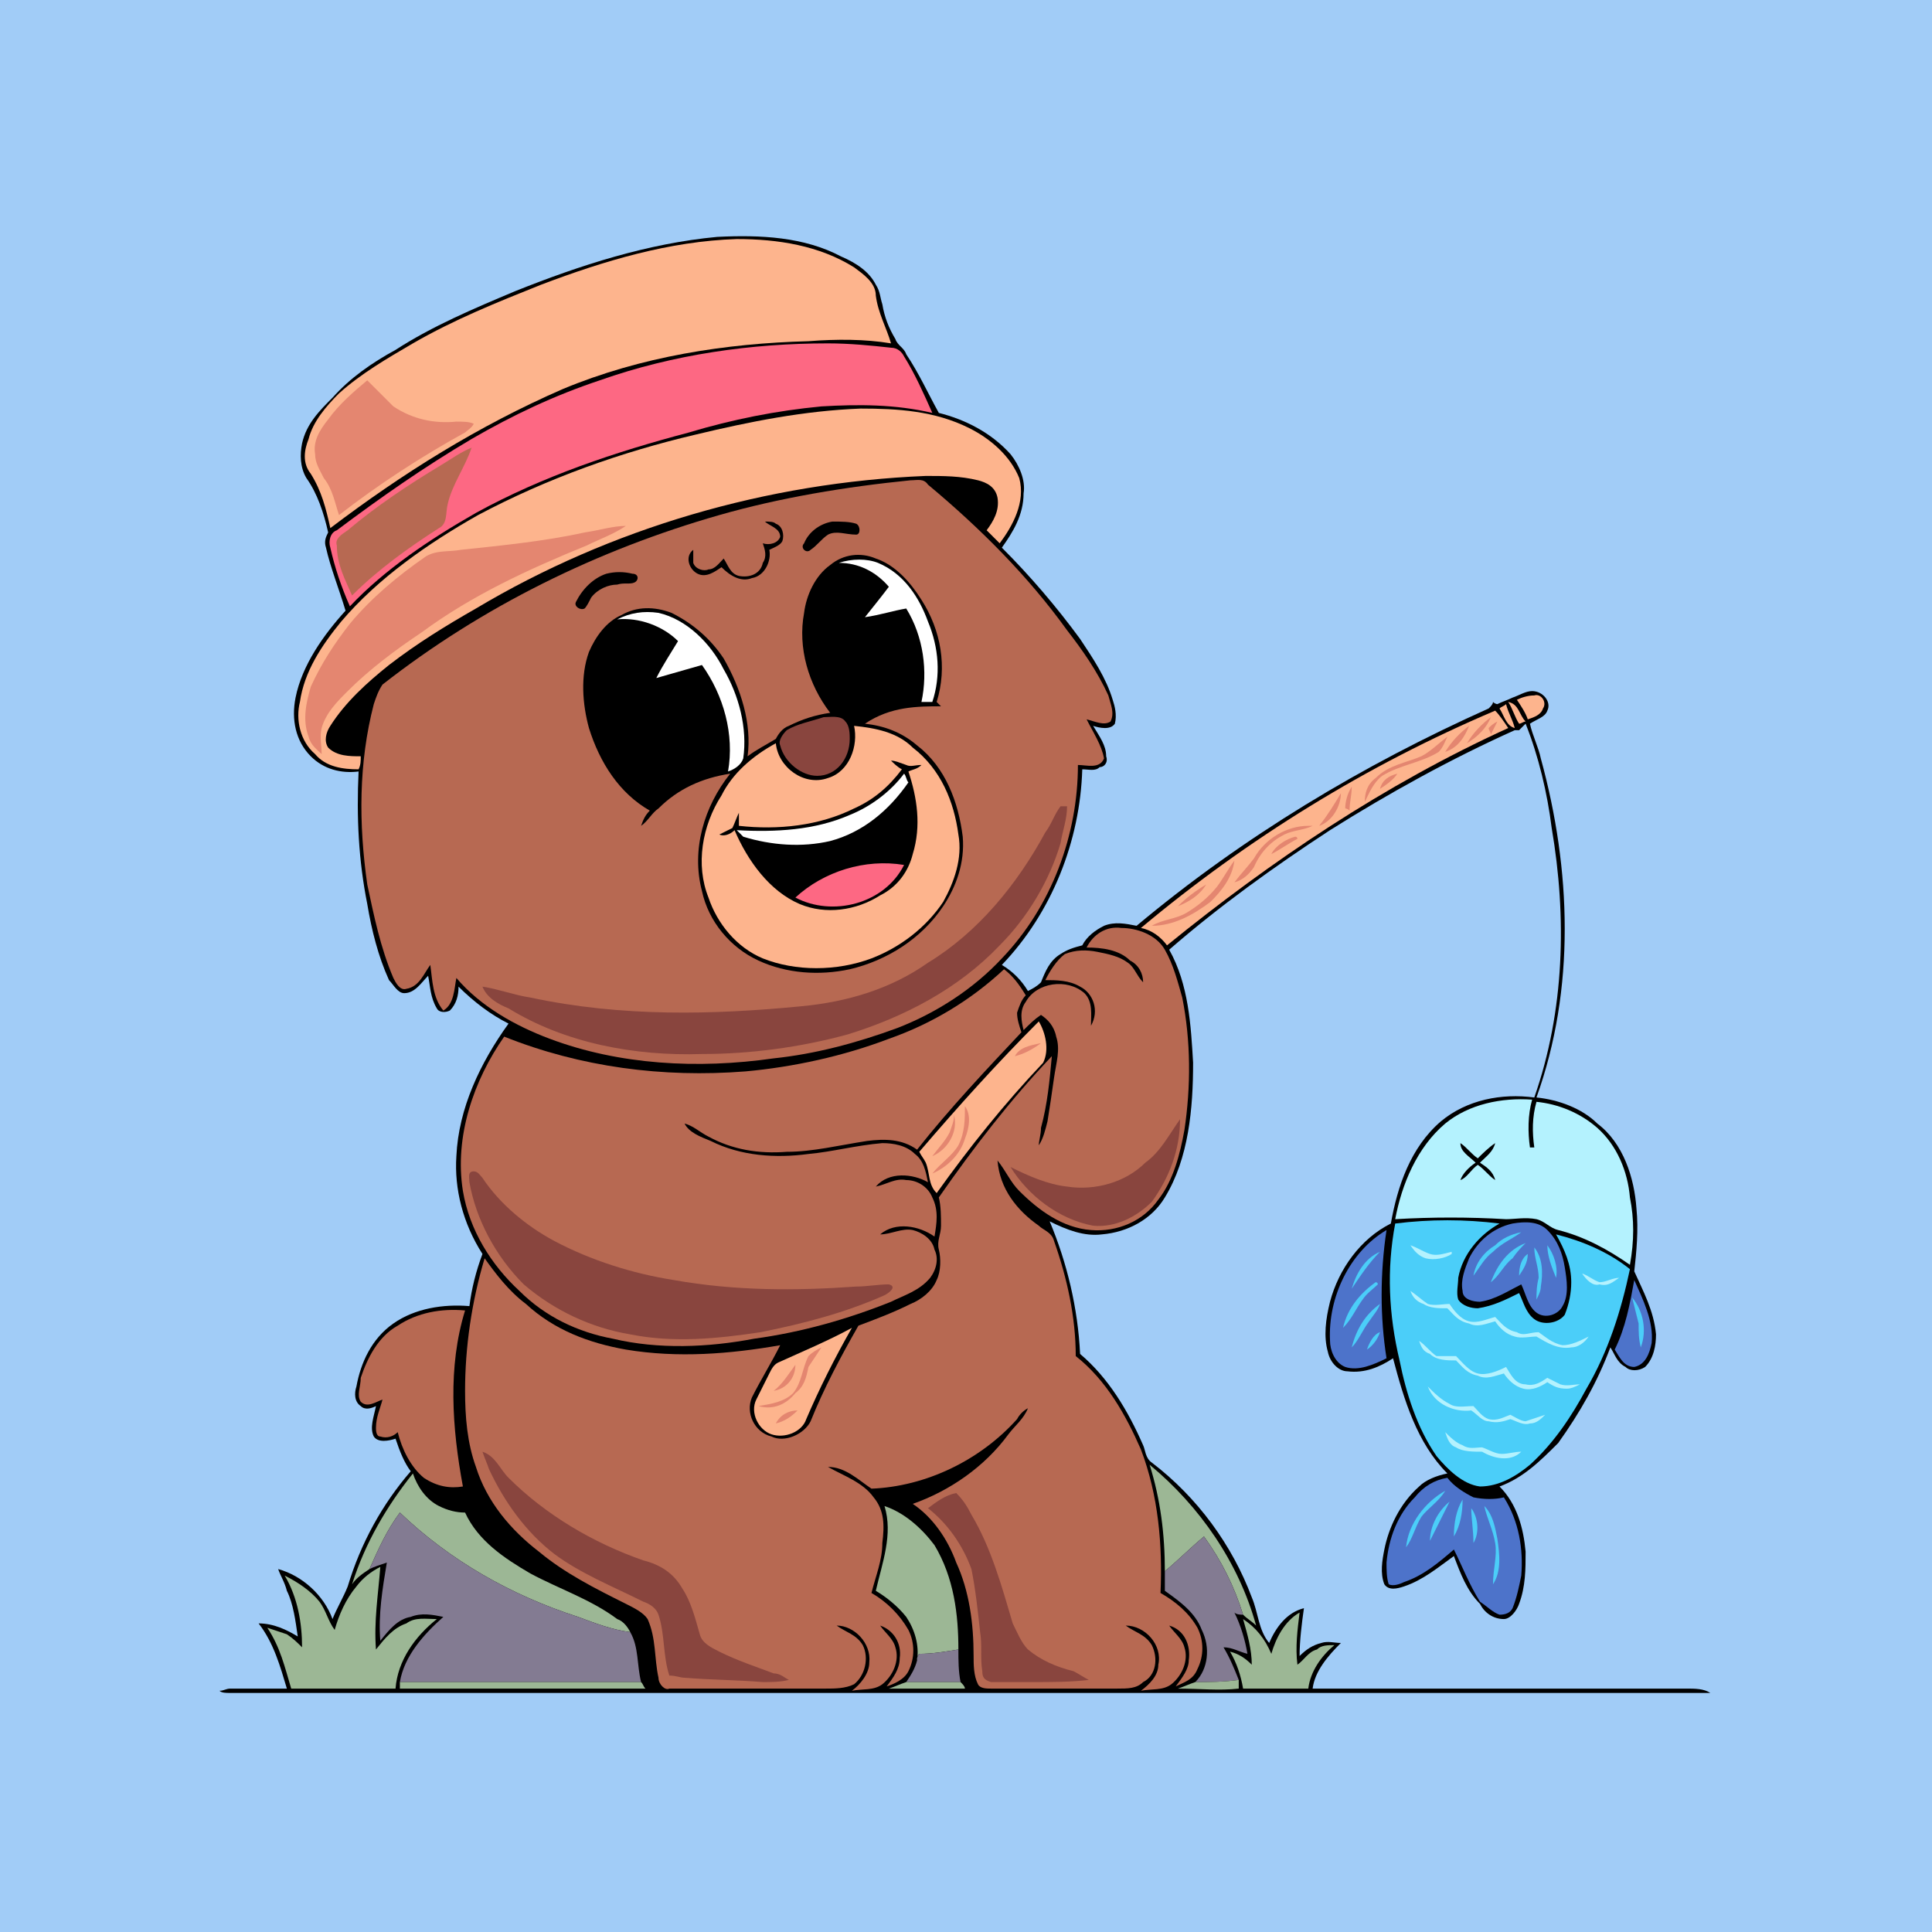 <?xml version="1.0" encoding="UTF-8" ?>
<!DOCTYPE svg PUBLIC "-//W3C//DTD SVG 1.1//EN" "http://www.w3.org/Graphics/SVG/1.1/DTD/svg11.dtd">
<svg width="889pt" height="889pt" viewBox="0 0 889 889" version="1.1" xmlns="http://www.w3.org/2000/svg">
<path fill="#a1ccf7" d="M 0 0 L 889 0 L 889 889 L 0 889 L 0 0 " />
<path fill="#000000" d="M 237 134 C 267 122 298 112 330 109 C 350 108 370 109 387 118 C 394 121 400 125 403 131 C 405 134 405 137 406 140 C 407 146 409 151 412 156 C 413 159 416 160 417 163 C 423 172 427 181 432 190 C 444 193 456 199 465 209 C 469 214 472 221 471 227 C 471 237 466 245 461 252 C 474 265 486 279 497 294 C 503 303 509 312 512 322 C 513 325 514 329 513 333 C 511 336 506 335 503 334 C 506 339 509 343 509 348 C 510 351 508 353 506 353 C 504 355 501 354 498 354 C 497 387 484 420 461 444 C 466 447 470 451 473 456 C 475 455 477 454 479 452 C 481 447 483 442 488 439 C 491 437 494 436 498 435 C 500 431 504 428 508 426 C 513 424 518 425 523 426 C 572 385 627 352 685 326 C 686 325 687 324 687 323 C 688 324 689 324 689 324 C 691 323 694 322 696 321 C 699 320 702 318 705 318 C 710 318 714 323 712 327 C 711 330 707 331 704 333 C 705 338 708 344 709 349 C 723 400 725 455 707 505 C 717 506 728 510 735 517 C 747 526 752 542 753 556 C 754 566 753 576 752 585 C 756 594 761 603 762 614 C 762 619 761 625 757 629 C 754 631 750 631 748 629 C 744 627 743 623 741 620 C 735 636 727 650 717 664 C 709 672 701 680 690 684 C 698 692 701 703 702 714 C 702 722 702 730 699 738 C 698 741 695 745 692 745 C 687 745 683 742 681 738 C 675 732 672 724 669 716 C 662 721 655 727 646 730 C 643 731 639 732 637 729 C 635 724 636 718 637 713 C 639 703 644 692 653 684 C 656 681 661 679 666 678 C 652 664 646 644 641 625 C 635 629 628 632 620 631 C 616 631 612 627 611 622 C 609 615 610 607 612 599 C 616 584 626 570 640 563 C 643 546 649 528 663 516 C 675 506 691 503 706 505 C 720 465 721 422 714 381 C 712 365 708 348 702 333 C 701 334 700 335 699 336 C 698 336 698 336 697 336 C 668 349 639 365 612 382 C 586 399 561 417 538 437 C 547 453 548 472 549 489 C 549 510 547 533 536 551 C 530 561 519 567 507 568 C 499 569 491 566 483 562 C 491 581 496 602 497 623 C 510 634 519 649 526 665 C 527 667 527 671 530 673 C 551 689 567 711 576 735 C 579 742 579 750 584 756 C 587 749 592 742 600 740 C 599 747 598 755 598 762 C 601 759 604 757 608 756 C 611 755 614 756 617 756 C 611 762 605 769 604 777 C 661 777 719 777 776 777 C 780 777 784 777 787 779 C 783 779 779 779 775 779 C 552 779 329 779 106 779 C 104 779 102 779 101 778 C 103 778 104 777 106 777 C 115 777 123 777 132 777 C 129 767 126 756 119 747 C 126 747 132 750 137 753 C 136 746 135 738 132 732 C 131 728 129 725 128 722 C 139 725 149 734 153 745 C 155 740 158 735 160 730 C 166 710 176 692 189 677 C 186 673 184 668 182 662 C 179 663 174 664 172 661 C 170 657 172 652 173 647 C 171 648 168 649 166 647 C 163 645 163 641 164 638 C 166 627 171 616 181 609 C 191 602 204 600 216 601 C 217 593 219 585 222 577 C 213 563 209 547 210 532 C 211 510 221 489 234 471 C 226 467 218 461 211 454 C 211 458 210 462 207 465 C 205 466 202 466 201 464 C 198 459 198 454 197 449 C 194 452 191 457 186 457 C 183 457 181 453 179 451 C 174 440 171 428 169 416 C 165 396 164 376 165 355 C 157 356 149 354 143 348 C 136 341 134 331 136 321 C 139 306 149 292 159 281 C 156 271 152 261 150 252 C 149 249 150 247 151 245 C 149 236 146 227 141 220 C 138 215 138 209 139 204 C 141 195 147 189 153 183 C 161 174 171 167 182 161 C 199 150 218 142 237 134 " />
<path fill="#fdb48d" d="M 249 131 C 278 120 308 111 339 110 C 358 110 377 113 393 123 C 397 126 403 130 403 136 C 404 144 408 151 410 158 C 398 156 385 156 372 157 C 334 158 295 164 259 179 C 220 196 185 218 152 243 C 150 234 148 226 143 218 C 139 213 140 207 142 202 C 144 194 150 187 156 181 C 166 172 178 165 190 158 C 209 147 229 139 249 131 " />
<path fill="#fd6883" d="M 276 175 C 310 163 346 158 381 158 C 391 158 401 159 410 160 C 413 160 415 162 416 164 C 421 172 425 181 429 190 C 412 186 395 186 378 187 C 357 189 337 193 317 199 C 283 208 250 219 219 236 C 198 248 177 262 161 279 C 157 270 154 261 152 252 C 151 249 152 245 155 244 C 175 229 195 215 217 202 C 236 191 255 182 276 175 " />
<path fill="#e48670" d="M 151 193 C 156 186 163 180 169 175 C 173 179 177 183 181 187 C 190 193 200 195 210 194 C 213 194 216 194 218 195 C 217 197 215 198 214 199 C 194 210 174 223 156 237 C 154 231 153 225 149 220 C 147 216 145 213 145 209 C 144 203 147 198 151 193 Z" />
<path fill="#fdb48d" d="M 320 200 C 345 194 370 189 396 188 C 413 188 430 189 446 197 C 456 202 465 210 469 220 C 472 231 466 242 460 250 C 458 248 456 246 454 244 C 457 240 460 235 459 229 C 458 224 454 222 450 221 C 442 219 434 219 426 219 C 353 222 281 243 219 280 C 205 288 192 296 179 306 C 169 314 159 323 152 334 C 150 337 149 341 151 344 C 155 348 161 348 166 348 C 166 350 166 352 165 354 C 158 354 150 353 145 347 C 138 341 136 331 138 323 C 140 309 148 297 157 286 C 174 266 197 250 220 237 C 252 220 286 208 320 200 " />
<path fill="#b76952" d="M 203 214 C 208 211 212 208 217 206 C 214 215 208 223 206 232 C 205 236 206 241 202 243 C 188 252 174 262 162 274 C 159 267 155 260 155 251 C 154 248 157 246 160 244 C 173 233 188 223 203 214 Z" />
<path fill="#b76952" d="M 331 237 C 359 229 389 224 419 221 C 422 221 425 220 427 223 C 451 243 473 265 491 290 C 498 299 505 309 510 320 C 511 324 513 328 511 332 C 508 334 504 332 500 331 C 503 337 507 343 508 349 C 506 354 500 352 496 352 C 496 384 484 417 461 441 C 448 455 431 466 413 473 C 394 480 375 485 356 487 C 321 492 285 490 253 478 C 237 472 221 463 210 450 C 209 455 209 462 204 465 C 199 459 199 451 198 444 C 195 448 193 454 187 455 C 184 456 182 452 181 450 C 175 436 172 421 169 407 C 165 379 165 351 172 324 C 173 321 174 318 176 315 C 222 279 275 253 331 237 " />
<path fill="#000000" d="M 352 240 C 354 240 356 240 357 241 C 360 242 361 246 360 249 C 359 251 356 252 354 253 C 355 258 352 265 346 266 C 341 268 336 265 332 261 C 329 263 325 266 321 264 C 317 262 315 256 319 253 C 319 255 319 257 319 259 C 320 262 324 263 326 262 C 329 262 331 259 333 257 C 335 260 336 264 340 265 C 345 266 350 264 351 259 C 353 256 352 253 351 250 C 354 251 358 250 359 247 C 359 243 354 242 352 240 Z" />
<path fill="#000000" d="M 383 240 C 387 240 391 240 394 241 C 396 242 396 246 394 246 C 389 246 385 244 381 246 C 378 248 376 251 373 253 C 371 255 368 252 370 250 C 372 245 377 241 383 240 Z" />
<path fill="#e48670" d="M 269 245 C 276 244 282 242 288 242 C 282 246 276 248 270 251 C 243 262 217 274 194 291 C 182 299 170 308 160 318 C 155 323 150 328 148 335 C 147 339 148 343 148 347 C 146 345 143 343 142 339 C 139 331 141 323 143 316 C 148 305 154 296 161 287 C 171 275 183 265 196 256 C 201 253 207 254 212 253 C 231 251 251 249 269 245 Z" />
<path fill="#000000" d="M 382 260 C 388 255 396 254 403 257 C 412 260 419 268 424 276 C 433 290 436 307 431 323 C 432 324 433 325 433 325 C 428 325 422 325 416 326 C 410 327 404 329 398 333 C 407 334 415 337 422 343 C 435 353 441 369 443 385 C 444 397 440 408 434 417 C 424 432 408 442 391 446 C 377 449 362 448 349 442 C 336 436 326 424 323 410 C 318 391 324 371 336 356 C 323 358 312 363 303 372 C 300 374 298 378 295 380 C 296 377 297 375 299 373 C 285 365 276 351 271 335 C 268 324 267 311 271 300 C 274 293 279 286 286 283 C 293 279 301 279 309 282 C 319 287 327 294 333 303 C 341 317 346 333 344 348 C 348 345 352 343 357 340 C 358 338 360 335 363 334 C 369 331 375 329 382 328 C 372 315 367 298 370 282 C 371 274 375 265 382 260 " />
<path fill="#ffffff" d="M 386 259 C 392 257 399 257 404 259 C 416 264 423 275 427 286 C 432 298 433 311 429 323 C 427 323 425 323 424 323 C 427 309 425 293 417 280 C 411 281 405 283 398 284 C 402 279 406 274 409 270 C 403 263 395 259 386 259 Z" />
<path fill="#000000" d="M 279 264 C 283 263 287 263 291 264 C 294 264 294 267 292 268 C 290 269 287 268 284 269 C 280 269 275 271 272 275 C 271 277 270 279 269 280 C 267 281 264 279 265 277 C 268 271 273 266 279 264 Z" />
<path fill="#ffffff" d="M 284 285 C 290 282 296 281 303 282 C 316 285 327 296 333 308 C 340 320 344 335 342 349 C 341 352 338 354 335 355 C 338 338 333 320 323 306 C 316 308 309 310 302 312 C 305 306 309 300 312 295 C 305 288 294 284 284 285 Z" />
<path fill="#fdb48d" d="M 698 322 C 700 321 703 320 706 320 C 709 319 712 323 710 326 C 709 329 706 330 703 331 C 702 328 700 325 698 322 Z" />
<path fill="#fdb48d" d="M 694 323 C 699 324 699 329 702 332 C 701 332 700 333 699 333 C 697 330 696 326 694 323 Z" />
<path fill="#fdb48d" d="M 690 326 C 691 325 692 325 693 324 C 694 328 696 331 697 335 C 693 334 692 329 690 326 Z" />
<path fill="#fdb48d" d="M 525 427 C 574 386 629 352 688 327 C 690 329 692 332 694 335 C 637 361 585 396 537 435 C 534 431 530 428 525 427 " />
<path fill="#89453e" d="M 379 330 C 382 330 387 329 389 332 C 391 334 391 338 391 340 C 391 349 385 357 376 357 C 369 357 361 351 359 343 C 358 341 360 338 362 336 C 367 333 373 332 379 330 Z" />
<path fill="#e48670" d="M 675 342 C 678 337 682 333 686 330 C 684 335 680 339 675 342 Z" />
<path fill="#e48670" d="M 685 335 C 686 334 687 333 689 332 C 688 334 687 336 686 338 C 686 337 685 336 685 335 Z" />
<path fill="#fdb48d" d="M 393 334 C 403 335 413 337 420 344 C 433 354 439 369 441 384 C 443 395 439 406 434 415 C 426 427 414 436 401 441 C 385 447 366 447 351 441 C 339 436 330 425 326 413 C 320 398 323 380 332 366 C 337 356 346 348 357 342 C 358 353 370 362 381 358 C 391 355 395 343 393 334 " />
<path fill="#e48670" d="M 665 346 C 668 341 672 337 676 334 C 674 339 671 344 665 346 Z" />
<path fill="#e48670" d="M 654 348 C 658 346 662 342 666 339 C 665 341 664 344 662 346 C 654 351 644 352 636 357 C 632 360 630 365 628 369 C 628 365 629 361 633 358 C 639 352 647 351 654 348 Z" />
<path fill="#000000" d="M 410 350 C 412 350 414 351 417 352 C 419 353 421 352 424 352 C 422 354 420 354 418 355 C 422 367 424 380 420 393 C 418 401 413 408 405 412 C 394 419 380 421 368 416 C 354 410 344 396 338 382 C 336 384 333 385 331 384 C 333 383 335 382 337 381 C 338 379 339 376 340 374 C 340 376 340 378 340 380 C 358 382 377 380 393 372 C 402 368 409 362 415 354 C 413 353 411 351 410 350 " />
<path fill="#ffffff" d="M 391 375 C 401 371 410 364 416 356 C 417 357 417 359 418 360 C 409 373 397 383 382 387 C 369 390 355 389 342 385 C 341 384 340 383 339 382 C 357 383 375 382 391 375 Z" />
<path fill="#e48670" d="M 635 363 C 636 359 639 357 643 356 C 641 359 638 361 635 363 Z" />
<path fill="#e48670" d="M 619 372 C 619 369 620 365 622 362 C 622 366 621 369 621 373 C 620 372 619 372 619 372 Z" />
<path fill="#e48670" d="M 617 365 C 617 371 613 378 607 380 C 611 375 614 370 617 365 Z" />
<path fill="#89453e" d="M 481 383 C 484 379 485 375 488 371 C 489 371 490 371 491 371 C 491 377 489 382 488 388 C 483 405 473 422 460 435 C 441 455 416 468 390 476 C 368 482 345 485 323 485 C 292 486 260 480 234 464 C 229 462 224 459 222 454 C 229 455 237 458 244 459 C 286 468 328 467 369 463 C 390 461 410 455 427 443 C 450 429 468 407 481 383 Z" />
<path fill="#e48670" d="M 577 395 C 582 386 592 380 602 380 C 603 380 604 380 604 380 C 600 382 595 382 591 384 C 585 387 580 392 577 399 C 575 402 572 405 568 406 C 571 402 574 399 577 395 Z" />
<path fill="#e48670" d="M 585 393 C 587 389 592 386 596 385 C 597 385 597 386 597 386 C 593 388 589 391 585 393 Z" />
<path fill="#fd6883" d="M 366 413 C 379 401 398 395 416 398 C 407 416 383 422 366 413 Z" />
<path fill="#e48670" d="M 560 408 C 563 404 565 400 568 396 C 567 404 562 410 557 415 C 549 421 540 426 530 426 C 535 423 541 423 546 420 C 551 417 556 413 560 408 Z" />
<path fill="#e48670" d="M 542 417 C 546 413 550 410 555 407 C 552 412 547 415 542 417 Z" />
<path fill="#b76952" d="M 500 436 C 503 430 509 426 516 427 C 523 427 532 430 536 437 C 540 444 542 452 544 459 C 548 479 548 500 545 520 C 543 531 540 543 533 552 C 526 562 514 567 502 566 C 489 565 478 557 469 548 C 465 544 463 539 459 534 C 460 547 468 557 478 564 C 480 566 484 567 485 571 C 491 588 495 606 495 624 C 509 635 518 651 525 667 C 533 688 535 711 534 733 C 541 737 547 742 551 749 C 554 755 554 762 551 768 C 549 773 545 774 541 776 C 544 772 547 768 547 764 C 548 757 545 750 538 748 C 540 751 544 754 545 758 C 547 764 544 771 539 775 C 535 778 530 777 525 778 C 529 775 533 771 533 766 C 535 757 527 748 518 748 C 522 751 527 752 530 757 C 533 763 532 771 526 774 C 523 777 519 777 514 777 C 495 777 476 777 456 777 C 454 777 451 777 450 775 C 448 771 448 766 448 762 C 448 747 446 732 440 719 C 436 708 429 698 420 692 C 437 686 453 675 464 660 C 467 656 471 653 473 648 C 471 649 469 651 468 653 C 451 672 426 684 401 685 C 395 681 389 675 381 675 C 388 679 397 682 402 689 C 407 695 407 702 406 710 C 406 718 403 725 401 733 C 408 737 414 743 418 750 C 421 756 421 763 418 769 C 416 773 411 775 408 776 C 411 772 414 768 414 763 C 415 756 411 750 405 748 C 407 751 411 754 412 758 C 414 764 411 771 406 775 C 402 778 397 777 392 778 C 396 775 400 770 400 765 C 401 756 393 748 385 748 C 389 751 394 752 397 757 C 400 763 398 771 393 775 C 389 777 384 777 380 777 C 356 777 332 777 308 777 C 306 778 303 775 303 772 C 301 763 302 754 298 745 C 296 742 292 740 288 738 C 274 731 260 724 248 714 C 235 704 224 691 219 675 C 215 664 214 652 214 640 C 214 620 217 599 223 579 C 228 586 234 594 242 600 C 255 612 271 618 288 621 C 312 625 336 623 359 619 C 355 627 350 635 346 643 C 343 650 347 659 355 661 C 361 664 370 660 373 654 C 379 639 387 624 395 610 C 403 607 411 604 419 600 C 424 598 429 594 431 589 C 433 585 433 579 432 575 C 431 571 433 568 433 564 C 433 560 433 555 432 551 C 448 528 465 506 484 486 C 483 497 482 508 479 519 C 479 522 478 525 478 527 C 480 524 481 520 482 516 C 483 510 484 503 485 496 C 486 489 488 483 486 477 C 485 472 482 469 479 467 C 476 469 474 471 471 474 C 470 470 469 465 472 461 C 477 452 491 450 499 457 C 503 461 502 467 502 472 C 506 465 503 457 497 454 C 492 451 486 451 481 451 C 483 447 486 442 490 439 C 495 437 500 437 505 438 C 510 439 515 440 519 443 C 522 445 523 449 526 452 C 526 448 524 444 520 442 C 515 437 507 436 500 436 " />
<path fill="#b76952" d="M 409 478 C 429 471 447 460 462 446 C 466 449 469 453 472 458 C 470 460 469 463 468 466 C 468 469 469 472 470 475 C 454 492 437 510 422 529 C 415 524 407 524 399 525 C 386 527 374 530 362 530 C 349 531 337 529 326 523 C 322 521 319 518 315 517 C 317 521 322 523 327 525 C 341 532 357 533 372 531 C 383 530 394 527 406 526 C 411 526 417 527 421 531 C 425 534 426 539 427 544 C 420 540 409 539 403 546 C 408 545 412 542 417 543 C 422 543 427 546 429 551 C 432 557 431 563 430 569 C 423 564 412 562 405 568 C 410 568 415 565 420 566 C 424 567 429 570 430 575 C 432 579 431 584 428 588 C 423 594 416 596 410 599 C 390 607 369 613 347 616 C 326 620 303 621 282 616 C 266 613 251 606 239 594 C 226 582 216 566 213 548 C 209 523 218 497 232 477 C 267 491 305 496 343 493 C 365 491 388 486 409 478 " />
<path fill="#fdb48d" d="M 423 530 C 441 509 459 489 478 470 C 481 475 483 483 480 489 C 462 508 446 528 431 549 C 427 545 428 540 426 535 C 425 533 424 532 423 530 " />
<path fill="#e48670" d="M 467 486 C 469 482 474 481 479 480 C 475 483 471 485 467 486 Z" />
<path fill="#b4f2fe" d="M 665 517 C 676 508 691 505 705 506 C 703 513 703 521 704 528 L 706 528 C 705 521 705 514 707 507 C 717 508 727 512 735 519 C 744 527 749 539 750 551 C 752 561 752 571 750 582 C 740 575 729 569 717 566 C 713 565 711 562 707 561 C 702 560 697 561 693 561 C 676 560 659 560 642 561 C 645 545 652 528 665 517 " />
<path fill="#e48670" d="M 444 509 C 447 513 446 519 444 524 C 442 531 436 537 429 540 C 433 535 438 532 441 527 C 444 521 444 515 444 509 Z" />
<path fill="#e48670" d="M 439 513 C 441 521 436 529 429 532 C 432 528 435 525 437 521 C 438 518 439 516 439 513 Z" />
<path fill="#89453e" d="M 527 535 C 534 530 538 522 543 515 C 543 529 538 542 530 553 C 523 560 513 565 503 564 C 487 561 473 550 465 537 C 473 541 482 545 491 546 C 504 548 518 544 527 535 Z" />
<path fill="#000000" d="M 672 526 C 675 528 677 531 680 533 C 682 531 685 528 688 526 C 687 530 684 532 681 535 C 684 537 687 539 688 543 C 685 541 683 538 680 536 C 677 538 675 542 672 543 C 673 540 676 537 679 535 C 676 532 672 530 672 526 Z" />
<path fill="#89453e" d="M 218 539 C 220 539 221 541 222 542 C 230 554 242 564 255 571 C 272 580 291 586 310 589 C 338 594 366 594 394 592 C 399 592 404 591 409 591 C 413 592 409 595 407 596 C 389 604 370 609 350 613 C 330 616 310 618 290 614 C 272 611 255 603 241 591 C 228 578 219 561 216 544 C 216 542 215 539 218 539 Z" />
<path fill="#4bcef9" d="M 642 563 C 658 561 674 561 690 563 C 681 568 673 577 671 588 C 671 591 670 595 671 598 C 673 601 677 602 680 602 C 687 601 693 598 699 595 C 701 599 702 604 706 607 C 710 610 717 609 720 605 C 722 600 723 595 723 590 C 723 582 720 575 716 568 C 728 571 740 576 750 584 C 746 603 740 622 730 639 C 723 652 715 664 704 674 C 698 679 690 684 681 684 C 673 683 666 676 661 670 C 652 657 647 641 644 626 C 639 605 638 584 642 563 " />
<path fill="#4d73ca" d="M 676 579 C 680 571 687 565 696 563 C 702 562 708 562 712 566 C 717 571 719 577 720 583 C 721 589 722 596 719 601 C 717 605 711 607 707 604 C 703 601 702 595 700 591 C 694 594 688 598 681 599 C 678 599 673 598 673 594 C 672 589 674 584 676 579 " />
<path fill="#4d73ca" d="M 612 617 C 611 597 621 576 638 566 C 635 586 635 606 638 625 C 632 628 625 631 619 629 C 614 627 612 621 612 617 " />
<path fill="#4bcef9" d="M 688 573 C 691 570 695 568 700 567 C 696 570 691 572 687 576 C 683 579 681 583 678 587 C 679 581 683 576 688 573 Z" />
<path fill="#4bcef9" d="M 686 590 C 689 582 694 575 702 572 C 700 574 698 576 696 579 C 692 582 690 587 686 590 Z" />
<path fill="#b4f2fe" d="M 649 573 C 652 574 655 576 658 577 C 661 578 664 577 668 576 C 668 576 668 577 668 577 C 665 579 660 580 656 579 C 653 578 651 576 649 573 Z" />
<path fill="#4bcef9" d="M 712 573 C 715 577 717 583 716 588 C 714 583 712 578 712 573 Z" />
<path fill="#4bcef9" d="M 706 574 C 710 579 710 586 709 592 C 709 594 708 596 707 598 C 707 595 707 592 708 588 C 708 583 706 579 706 574 Z" />
<path fill="#4bcef9" d="M 622 593 C 624 586 628 579 635 576 C 630 581 626 587 622 593 Z" />
<path fill="#4bcef9" d="M 699 587 C 699 583 700 579 703 577 C 703 581 701 584 699 587 Z" />
<path fill="#b4f2fe" d="M 728 586 C 731 587 733 589 736 590 C 739 590 742 588 745 588 C 742 590 740 592 736 591 C 733 592 730 589 728 586 Z" />
<path fill="#4bcef9" d="M 633 590 C 633 590 634 590 634 591 C 632 593 629 595 627 598 C 624 602 622 607 618 611 C 620 602 626 595 633 590 Z" />
<path fill="#4d73ca" d="M 752 589 C 756 598 761 608 760 618 C 759 623 757 628 752 629 C 747 629 745 624 743 621 C 748 611 750 600 752 589 " />
<path fill="#b4f2fe" d="M 649 594 C 652 596 654 598 657 600 C 660 601 664 600 667 600 C 669 603 672 607 676 608 C 680 609 684 607 688 606 C 691 609 693 612 698 613 C 701 615 704 613 708 613 C 711 615 714 618 719 619 C 723 619 727 617 731 615 C 729 618 726 620 723 620 C 717 621 712 618 707 615 C 704 615 700 616 697 615 C 693 614 690 611 688 608 C 684 609 680 611 676 609 C 671 608 669 605 666 602 C 662 602 658 602 655 600 C 652 599 650 597 649 594 Z" />
<path fill="#4bcef9" d="M 751 597 C 756 603 758 612 755 620 C 754 616 754 613 754 609 C 753 605 752 601 751 597 Z" />
<path fill="#4bcef9" d="M 622 620 C 624 612 628 605 635 600 C 634 603 632 605 630 608 C 627 612 625 617 622 620 Z" />
<path fill="#b76952" d="M 183 610 C 192 604 203 602 214 603 C 206 629 208 657 213 684 C 207 685 201 684 195 680 C 189 675 185 667 183 659 C 181 661 178 662 175 661 C 173 661 173 658 173 657 C 173 652 175 648 176 644 C 173 645 169 648 166 645 C 164 642 166 638 166 634 C 169 625 174 615 183 610 Z" />
<path fill="#fdb48d" d="M 358 627 C 369 622 381 617 392 611 C 384 625 377 639 371 653 C 369 659 361 662 355 660 C 349 658 345 650 348 644 C 350 640 352 636 354 632 C 355 630 356 628 358 627 " />
<path fill="#4bcef9" d="M 629 621 C 630 618 632 614 635 613 C 634 616 632 619 629 621 Z" />
<path fill="#b4f2fe" d="M 658 623 C 655 622 654 620 653 617 C 656 619 658 622 661 624 C 664 624 667 624 670 624 C 673 627 676 631 680 632 C 684 633 689 631 693 629 C 695 632 697 637 702 637 C 706 638 709 636 712 634 C 714 635 716 636 718 637 C 721 638 724 637 727 637 C 725 638 723 639 721 639 C 717 639 715 638 712 636 C 709 638 705 640 701 639 C 697 638 694 635 692 632 C 688 633 684 635 680 633 C 675 632 673 629 670 626 C 666 626 661 626 658 623 Z" />
<path fill="#e48670" d="M 372 624 C 374 622 376 621 378 620 C 376 623 374 626 372 629 C 371 634 370 638 366 641 C 362 646 356 649 349 647 C 355 646 361 645 365 641 C 369 636 369 630 372 624 Z" />
<path fill="#e48670" d="M 356 640 C 360 637 363 632 366 628 C 366 634 362 639 356 640 Z" />
<path fill="#b4f2fe" d="M 657 638 C 660 641 663 644 667 646 C 670 648 674 647 678 647 C 680 649 682 652 685 653 C 689 654 692 652 695 651 C 697 652 700 654 702 654 C 705 653 708 652 711 651 C 709 653 707 655 704 655 C 701 656 698 654 695 653 C 692 654 689 655 685 654 C 682 654 680 651 677 649 C 669 650 660 646 657 638 Z" />
<path fill="#e48670" d="M 357 655 C 359 651 363 649 367 649 C 364 652 361 654 357 655 Z" />
<path fill="#b4f2fe" d="M 665 659 C 667 661 670 664 673 665 C 676 667 679 666 682 666 C 685 667 688 669 691 669 C 694 669 697 668 700 668 C 695 673 687 671 682 668 C 678 668 673 668 670 666 C 667 665 666 662 665 659 Z" />
<path fill="#89453e" d="M 222 668 C 228 670 230 676 234 680 C 251 697 273 710 296 718 C 304 720 310 724 314 731 C 318 737 320 745 322 752 C 323 756 327 758 331 760 C 339 764 348 767 356 770 C 359 770 361 772 363 773 C 359 774 355 774 351 774 C 339 773 327 773 315 772 C 313 772 311 771 308 771 C 305 762 306 752 303 743 C 302 740 299 738 296 737 C 282 730 267 724 255 715 C 242 705 232 691 225 676 C 224 673 223 671 222 668 Z" />
<path fill="#9cb795" d="M 529 674 C 552 693 570 719 578 748 C 576 746 574 745 572 743 C 568 730 562 718 554 707 C 548 712 542 718 536 723 C 536 706 534 690 529 674 Z" />
<path fill="#9cb795" d="M 162 729 C 168 710 178 693 190 678 C 192 684 196 690 202 693 C 206 695 210 696 214 696 C 220 709 232 717 244 724 C 257 731 272 736 284 745 C 287 746 289 749 290 751 C 282 750 274 747 266 744 C 235 734 207 718 184 696 C 178 704 174 713 170 722 C 167 724 164 726 162 729 Z" />
<path fill="#4d73ca" d="M 651 689 C 655 684 660 681 666 680 C 669 684 674 687 678 689 C 683 690 688 690 692 689 C 699 700 701 713 700 725 C 699 730 698 735 696 740 C 695 742 693 743 690 743 C 687 742 684 739 681 737 C 676 729 673 721 669 713 C 662 719 655 725 646 728 C 644 729 641 730 639 729 C 638 726 638 722 638 719 C 639 708 643 697 651 689 " />
<path fill="#89453e" d="M 427 694 C 431 691 435 688 440 687 C 443 690 445 693 447 697 C 456 712 461 730 466 747 C 468 751 470 756 473 759 C 479 764 486 767 494 769 C 496 770 499 772 501 773 C 493 774 484 774 475 774 C 468 774 462 774 456 774 C 453 773 452 772 452 769 C 451 763 452 757 451 751 C 450 742 449 732 447 722 C 443 711 436 701 427 694 Z" />
<path fill="#4bcef9" d="M 647 712 C 648 701 656 691 665 686 C 662 691 657 694 654 698 C 651 703 650 708 647 712 Z" />
<path fill="#4bcef9" d="M 669 707 C 669 701 670 695 673 690 C 673 696 672 702 669 707 Z" />
<path fill="#4bcef9" d="M 658 709 C 658 702 662 695 667 691 C 664 697 661 703 658 709 Z" />
<path fill="#9cb795" d="M 407 693 C 416 696 424 703 430 711 C 439 726 441 743 441 759 C 435 760 429 761 423 761 C 422 762 422 763 422 764 C 423 757 421 750 417 744 C 413 739 408 735 403 732 C 406 719 411 706 407 693 Z" />
<path fill="#4bcef9" d="M 683 693 C 687 697 688 703 689 708 C 690 715 691 723 687 729 C 687 722 689 716 688 710 C 687 704 684 698 683 693 Z" />
<path fill="#4bcef9" d="M 677 694 C 680 698 681 705 678 710 C 678 704 677 699 677 694 Z" />
<path fill="#837b92" d="M 170 722 C 174 713 178 704 184 696 C 207 718 235 734 266 744 C 274 747 282 750 290 751 C 294 758 293 766 295 774 C 258 774 221 774 184 774 C 186 762 195 752 204 744 C 199 743 194 742 189 744 C 183 745 179 750 175 755 C 174 743 176 731 178 719 C 175 720 172 721 170 722 Z" />
<path fill="#837b92" d="M 536 723 C 542 718 548 712 554 707 C 562 718 568 730 572 743 C 571 743 569 743 568 742 C 571 748 573 755 574 761 C 570 760 567 758 563 758 C 566 763 568 768 570 773 C 563 774 556 774 550 774 C 556 768 557 758 553 750 C 550 742 543 737 536 732 C 536 729 536 726 536 723 Z" />
<path fill="#9cb795" d="M 164 730 C 167 726 171 723 175 721 C 174 734 172 746 173 759 C 177 754 181 749 187 747 C 191 744 196 745 201 745 C 191 753 183 764 182 777 C 166 777 150 777 134 777 C 131 767 129 758 123 749 C 126 750 129 751 132 752 C 135 754 137 756 139 758 C 139 747 137 735 131 725 C 137 728 143 732 147 737 C 150 741 151 746 154 750 C 156 743 159 736 164 730 Z" />
<path fill="#9cb795" d="M 585 761 C 587 754 591 746 598 742 C 597 750 596 758 597 766 C 600 764 602 760 606 759 C 608 757 611 757 614 757 C 608 762 603 769 602 777 C 592 777 582 777 572 777 C 571 771 569 765 566 760 C 570 761 573 763 576 766 C 576 759 574 752 572 745 C 578 749 582 754 585 761 Z" />
<path fill="#837b92" d="M 423 761 C 429 761 435 760 441 759 C 441 764 441 769 442 774 C 433 774 425 774 417 774 C 419 771 421 768 422 764 C 422 763 422 762 423 761 Z" />
<path fill="#9cb795" d="M 550 774 C 556 774 563 774 570 773 C 570 774 570 776 570 777 C 561 778 552 777 542 777 C 545 776 547 775 550 774 Z" />
<path fill="#9cb795" d="M 184 774 C 221 774 258 774 295 774 C 296 775 296 776 297 777 C 259 777 221 777 184 777 C 184 776 184 775 184 774 Z" />
<path fill="#9cb795" d="M 409 777 C 412 776 414 775 417 774 C 425 774 433 774 442 774 L 442 774 C 443 775 444 776 444 777 C 433 777 421 777 409 777 Z" />
</svg>
